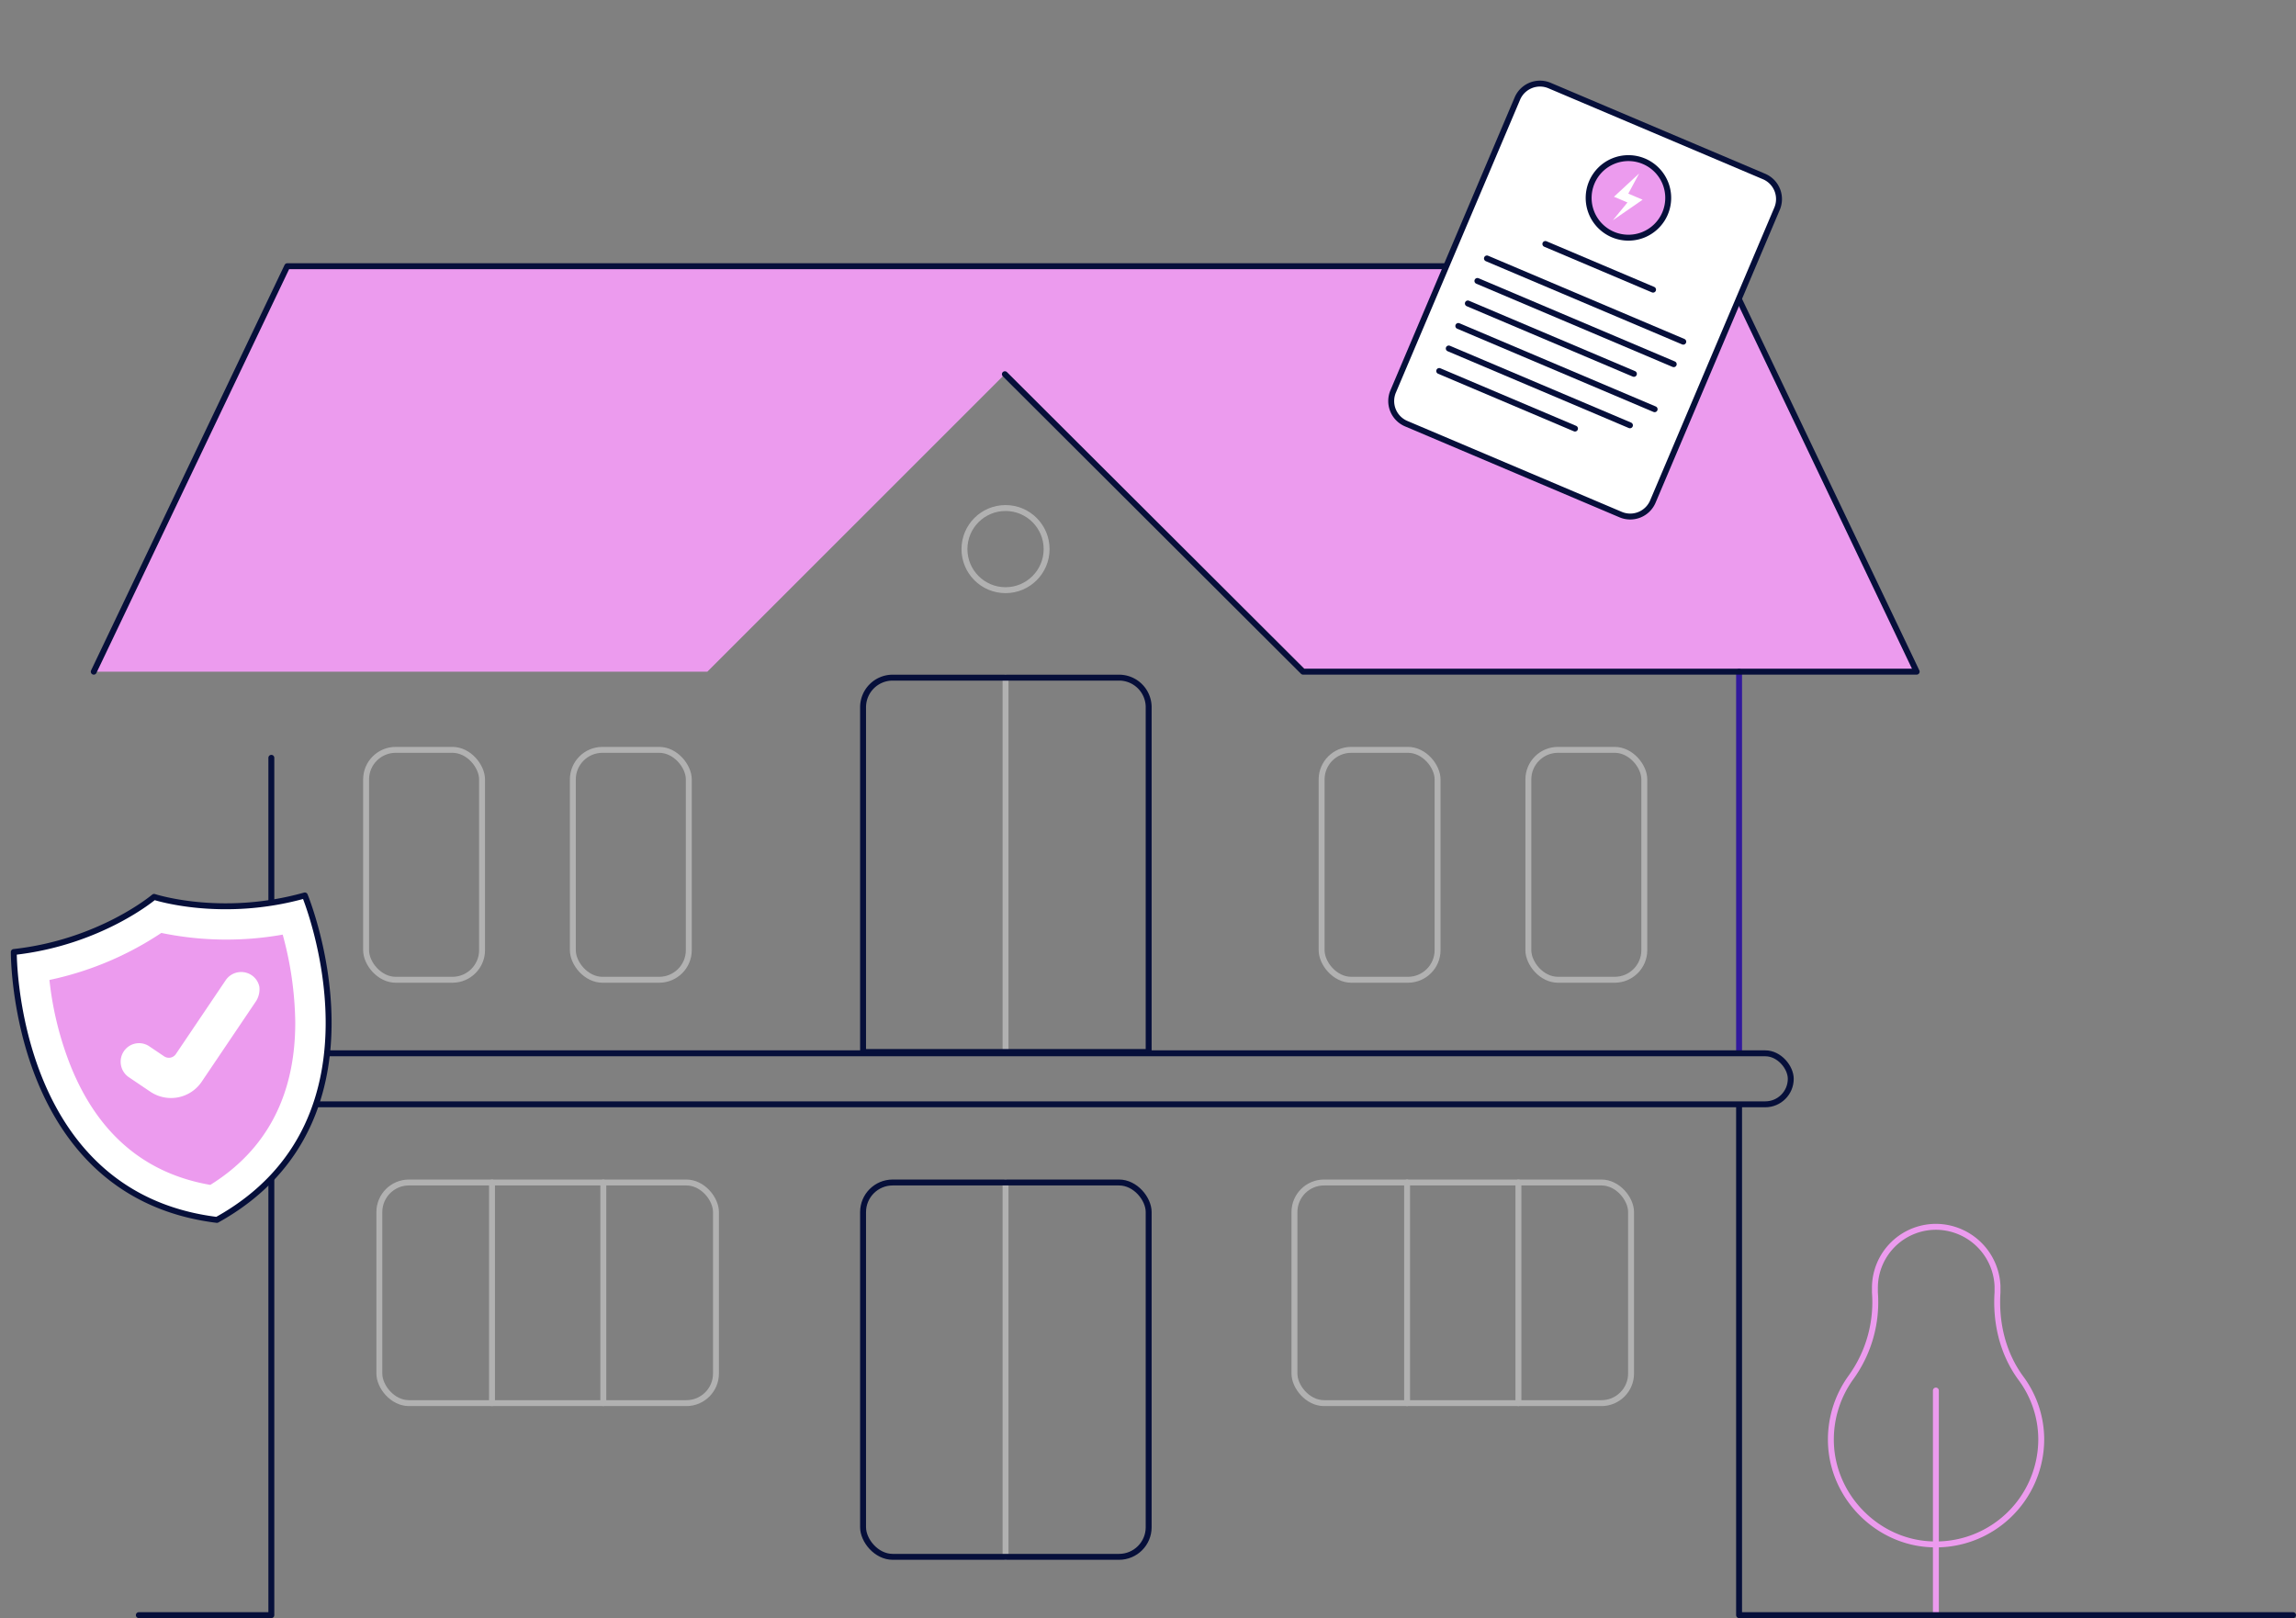 <svg xmlns="http://www.w3.org/2000/svg" width="775.66" height="546.719" viewBox="0 0 775.66 546.719">
  <rect x="0" y="0" width="775.66" height="546.719" fill="#808080" stroke="none"/>
  <g id="Group_1339" data-name="Group 1339" transform="translate(-753.64 -127.857)">
    <path id="Path_29669" data-name="Path 29669" d="M550.62,642.567a35.564,35.564,0,0,1-37.608,35.37c-17.461-.9-32.012-15.222-33.355-32.683a35.782,35.782,0,0,1,6.716-23.729,43.441,43.441,0,0,0,8.059-28.654V591.3a20.613,20.613,0,0,1,21.49-20.595,20.9,20.9,0,0,1,19.924,19.923v2.239c-.672,10.3,1.791,20.6,7.835,28.878A34.713,34.713,0,0,1,550.62,642.567Z" transform="translate(892.613 -28.313)" fill="none" stroke="#ec9bee" stroke-linecap="round" stroke-linejoin="round" stroke-miterlimit="10" stroke-width="2"/>
    <line id="Line_98" data-name="Line 98" y2="74.993" transform="translate(1407.64 597.688)" fill="none" stroke="#ec9bee" stroke-linecap="round" stroke-linejoin="round" stroke-miterlimit="10" stroke-width="2"/>
    <line id="Line_100" data-name="Line 100" y2="126.48" transform="translate(1093.343 356.816)" fill="none" stroke="#b1b1b1" stroke-linecap="round" stroke-linejoin="round" stroke-miterlimit="10" stroke-width="2"/>
    <line id="Line_101" data-name="Line 101" y2="126.48" transform="translate(1093.343 527.396)" fill="none" stroke="#b1b1b1" stroke-linecap="round" stroke-linejoin="round" stroke-miterlimit="10" stroke-width="2"/>
    <path id="Path_29671" data-name="Path 29671" d="M625.942,562.7,525.206,462.189,424.693,562.7H217.4l65.367-137h485.1l65.367,137Z" transform="translate(567.913 -207.9)" fill="#ec9bee"/>
    <path id="Path_29681" data-name="Path 29681" d="M268.972,552.5V724.423H224.2" transform="translate(576.336 -50.847)" fill="none" stroke="#060f3a" stroke-linecap="round" stroke-linejoin="round" stroke-miterlimit="10" stroke-width="2"/>
    <line id="Line_102" data-name="Line 102" y2="98.05" transform="translate(845.308 383.903)" fill="none" stroke="#060f3a" stroke-linecap="round" stroke-linejoin="round" stroke-miterlimit="10" stroke-width="2"/>
    <path id="Path_29682" data-name="Path 29682" d="M465.7,552.5V724.423H652.846" transform="translate(875.454 -50.847)" fill="none" stroke="#060f3a" stroke-linecap="round" stroke-linejoin="round" stroke-miterlimit="10" stroke-width="2"/>
    <line id="Line_103" data-name="Line 103" y2="127.823" transform="translate(1341.154 354.801)" fill="none" stroke="#31199c" stroke-linecap="round" stroke-linejoin="round" stroke-miterlimit="10" stroke-width="2"/>
    <path id="Path_29683" data-name="Path 29683" d="M217.4,562.7l65.367-137h485.1l65.367,137H625.942L525.206,462.189" transform="translate(567.913 -207.9)" fill="none" stroke="#060f3a" stroke-linecap="round" stroke-linejoin="round" stroke-miterlimit="10" stroke-width="2"/>
    <rect id="Rectangle_108" data-name="Rectangle 108" width="96.483" height="126.48" rx="10" transform="translate(1045.213 527.396)" fill="none" stroke="#060f3a" stroke-linecap="round" stroke-linejoin="round" stroke-miterlimit="10" stroke-width="2"/>
    <path id="Rectangle_109" data-name="Rectangle 109" d="M10,0H86.483a10,10,0,0,1,10,10V126.48a0,0,0,0,1,0,0H0a0,0,0,0,1,0,0V10A10,10,0,0,1,10,0Z" transform="translate(1045.213 356.816)" fill="none" stroke="#060f3a" stroke-linecap="round" stroke-linejoin="round" stroke-miterlimit="10" stroke-width="2"/>
    <rect id="Rectangle_110" data-name="Rectangle 110" width="113.72" height="74.545" rx="10" transform="translate(1190.945 527.396)" fill="none" stroke="#b1b1b1" stroke-linecap="round" stroke-linejoin="round" stroke-miterlimit="10" stroke-width="2"/>
    <line id="Line_104" data-name="Line 104" y2="74.545" transform="translate(1229.001 527.396)" fill="none" stroke="#b1b1b1" stroke-linecap="round" stroke-linejoin="round" stroke-miterlimit="10" stroke-width="2"/>
    <line id="Line_105" data-name="Line 105" y2="74.545" transform="translate(1266.609 527.396)" fill="none" stroke="#b1b1b1" stroke-linecap="round" stroke-linejoin="round" stroke-miterlimit="10" stroke-width="2"/>
    <rect id="Rectangle_111" data-name="Rectangle 111" width="113.72" height="74.545" rx="10" transform="translate(881.796 527.396)" fill="none" stroke="#b1b1b1" stroke-linecap="round" stroke-linejoin="round" stroke-miterlimit="10" stroke-width="2"/>
    <line id="Line_106" data-name="Line 106" y2="74.545" transform="translate(919.852 527.396)" fill="none" stroke="#b1b1b1" stroke-linecap="round" stroke-linejoin="round" stroke-miterlimit="10" stroke-width="2"/>
    <line id="Line_107" data-name="Line 107" y2="74.545" transform="translate(957.46 527.396)" fill="none" stroke="#b1b1b1" stroke-linecap="round" stroke-linejoin="round" stroke-miterlimit="10" stroke-width="2"/>
    <circle id="Ellipse_15" data-name="Ellipse 15" cx="13.879" cy="13.879" r="13.879" transform="translate(1079.463 299.508)" fill="none" stroke="#b1b1b1" stroke-linecap="round" stroke-linejoin="round" stroke-miterlimit="10" stroke-width="2"/>
    <rect id="Rectangle_112" data-name="Rectangle 112" width="39.175" height="77.679" rx="10" transform="translate(877.319 381.217)" fill="none" stroke="#b1b1b1" stroke-linecap="round" stroke-linejoin="round" stroke-miterlimit="10" stroke-width="2"/>
    <rect id="Rectangle_113" data-name="Rectangle 113" width="39.175" height="77.679" rx="10" transform="translate(947.163 381.217)" fill="none" stroke="#b1b1b1" stroke-linecap="round" stroke-linejoin="round" stroke-miterlimit="10" stroke-width="2"/>
    <rect id="Rectangle_114" data-name="Rectangle 114" width="39.175" height="77.679" rx="10" transform="translate(1200.123 381.217)" fill="none" stroke="#b1b1b1" stroke-linecap="round" stroke-linejoin="round" stroke-miterlimit="10" stroke-width="2"/>
    <rect id="Rectangle_115" data-name="Rectangle 115" width="39.175" height="77.679" rx="10" transform="translate(1269.967 381.217)" fill="none" stroke="#b1b1b1" stroke-linecap="round" stroke-linejoin="round" stroke-miterlimit="10" stroke-width="2"/>
    <rect id="Rectangle_116" data-name="Rectangle 116" width="530.769" height="17.237" rx="8.619" transform="translate(827.846 483.744)" fill="none" stroke="#060f3a" stroke-linecap="round" stroke-linejoin="round" stroke-miterlimit="10" stroke-width="2"/>
    <g id="Group_1336" data-name="Group 1336" transform="matrix(0.643, 0.766, -0.766, 0.643, 2786.866, -1300.552)">
      <path id="Path_29654" data-name="Path 29654" d="M131.979,192.085l-70.1,35.733a8.3,8.3,0,0,1-11.166-3.626L1.907,128.445a8.3,8.3,0,0,1,3.626-11.166l70.1-35.733A8.3,8.3,0,0,1,86.8,85.172l48.808,95.748a8.3,8.3,0,0,1-3.626,11.166" transform="translate(139.985 1975.798)" fill="#fff"/>
      <path id="Path_29655" data-name="Path 29655" d="M131.979,192.085l-70.1,35.733a8.3,8.3,0,0,1-11.166-3.626L1.907,128.445a8.3,8.3,0,0,1,3.626-11.166l70.1-35.733A8.3,8.3,0,0,1,86.8,85.172l48.808,95.748A8.3,8.3,0,0,1,131.979,192.085Z" transform="translate(139.985 1975.798)" fill="none" stroke="#060f3a" stroke-miterlimit="10" stroke-width="2"/>
      <path id="Path_29656" data-name="Path 29656" d="M93.56,136.959a13.44,13.44,0,1,1-18.079-5.871,13.441,13.441,0,0,1,18.079,5.871" transform="translate(110.13 1954.018)" fill="#ec9bee"/>
      <path id="Path_29657" data-name="Path 29657" d="M93.56,136.959a13.44,13.44,0,1,1-18.079-5.871A13.441,13.441,0,0,1,93.56,136.959Z" transform="translate(110.13 1954.018)" fill="none" stroke="#060f3a" stroke-miterlimit="10" stroke-width="2"/>
      <path id="Path_29658" data-name="Path 29658" d="M85.144,139.264l.561,11.576,4.411-2.249,1.432,7.661,1.145-12.182-4.682,2.386Z" transform="translate(102.57 1949.73)" fill="#fff"/>
      <path id="Path_29659" data-name="Path 29659" d="M85.144,139.264l.561,11.576,4.411-2.249,1.432,7.661,1.145-12.182-4.682,2.386Z" transform="translate(102.57 1949.73)" fill="none"/>
      <line id="Line_84" data-name="Line 84" y1="17.947" x2="35.207" transform="translate(185.596 2110.635)" fill="none" stroke="#060f3a" stroke-linecap="round" stroke-miterlimit="10" stroke-width="2"/>
      <line id="Line_85" data-name="Line 85" y1="32.716" x2="64.181" transform="translate(176.651 2114.122)" fill="none" stroke="#060f3a" stroke-linecap="round" stroke-miterlimit="10" stroke-width="2"/>
      <line id="Line_86" data-name="Line 86" y1="32.716" x2="64.181" transform="translate(180.402 2121.481)" fill="none" stroke="#060f3a" stroke-linecap="round" stroke-miterlimit="10" stroke-width="2"/>
      <line id="Line_87" data-name="Line 87" y1="27.672" x2="54.284" transform="translate(184.154 2133.885)" fill="none" stroke="#060f3a" stroke-linecap="round" stroke-miterlimit="10" stroke-width="2"/>
      <line id="Line_88" data-name="Line 88" y1="32.716" x2="64.181" transform="translate(187.906 2136.2)" fill="none" stroke="#060f3a" stroke-linecap="round" stroke-miterlimit="10" stroke-width="2"/>
      <line id="Line_89" data-name="Line 89" y1="30.194" x2="59.233" transform="translate(191.657 2146.082)" fill="none" stroke="#060f3a" stroke-linecap="round" stroke-miterlimit="10" stroke-width="2"/>
      <line id="Line_90" data-name="Line 90" y1="22.627" x2="44.388" transform="translate(195.409 2161.009)" fill="none" stroke="#060f3a" stroke-linecap="round" stroke-miterlimit="10" stroke-width="2"/>
    </g>
    <g id="Group_1337" data-name="Group 1337" transform="translate(7 11)">
      <g id="Group_1333" data-name="Group 1333" transform="translate(452.813 245.079) rotate(-11)">
        <path id="Path_29739" data-name="Path 29739" d="M356.252,246.839c-29.271,2.407-50.078-9.239-50.078-9.239s-20.73,11.646-50.078,9.239c0,0-16.227,80.358,50.078,101.942C372.556,327.2,356.252,246.839,356.252,246.839Zm-22.9,31.833-23.292,23.292a12.512,12.512,0,0,1-17.7,0l-6.211-6.211a6.327,6.327,0,0,1,0-8.851,6.187,6.187,0,0,1,8.851,0l4.193,4.193a2.86,2.86,0,0,0,4.115,0l21.273-21.273a6.327,6.327,0,0,1,8.851,0,6.173,6.173,0,0,1,1.863,4.426A7.614,7.614,0,0,1,333.348,278.672Z" fill="none"/>
        <path id="Path_29740" data-name="Path 29740" d="M356.252,246.839c-29.271,2.407-50.078-9.239-50.078-9.239s-20.73,11.646-50.078,9.239c0,0-16.227,80.358,50.078,101.942C372.556,327.2,356.252,246.839,356.252,246.839Zm-22.9,31.833-23.292,23.292a12.512,12.512,0,0,1-17.7,0l-6.211-6.211a6.327,6.327,0,0,1,0-8.851,6.187,6.187,0,0,1,8.851,0l4.193,4.193a2.86,2.86,0,0,0,4.115,0l21.273-21.273a6.327,6.327,0,0,1,8.851,0,6.173,6.173,0,0,1,1.863,4.426A7.614,7.614,0,0,1,333.348,278.672Z" fill="#fff" stroke="#060f3a" stroke-linecap="round" stroke-linejoin="round" stroke-miterlimit="10" stroke-width="2"/>
      </g>
      <circle id="Ellipse_22" data-name="Ellipse 22" cx="33" cy="33" r="33" transform="translate(779 435)" fill="#fff"/>
      <path id="Path_29746" data-name="Path 29746" d="M349.665,261.985a108.577,108.577,0,0,1-40.14-8.385,108.576,108.576,0,0,1-40.14,8.385A110.658,110.658,0,0,0,270.86,291.8c4.658,24.224,17.624,40.528,38.665,48.525,20.963-8,34.007-24.3,38.665-48.525A117.435,117.435,0,0,0,349.665,261.985Zm-13.044,20.264-23.292,23.292a12.512,12.512,0,0,1-17.7,0l-6.211-6.211a6.327,6.327,0,0,1,0-8.851,6.187,6.187,0,0,1,8.851,0l4.193,4.193a2.86,2.86,0,0,0,4.115,0L327.848,273.4a6.327,6.327,0,0,1,8.851,0,6.173,6.173,0,0,1,1.863,4.426A7.614,7.614,0,0,1,336.622,282.249Z" transform="translate(448.917 242.192) rotate(-11)" fill="#ec9bee"/>
    </g>
  </g>
</svg>
